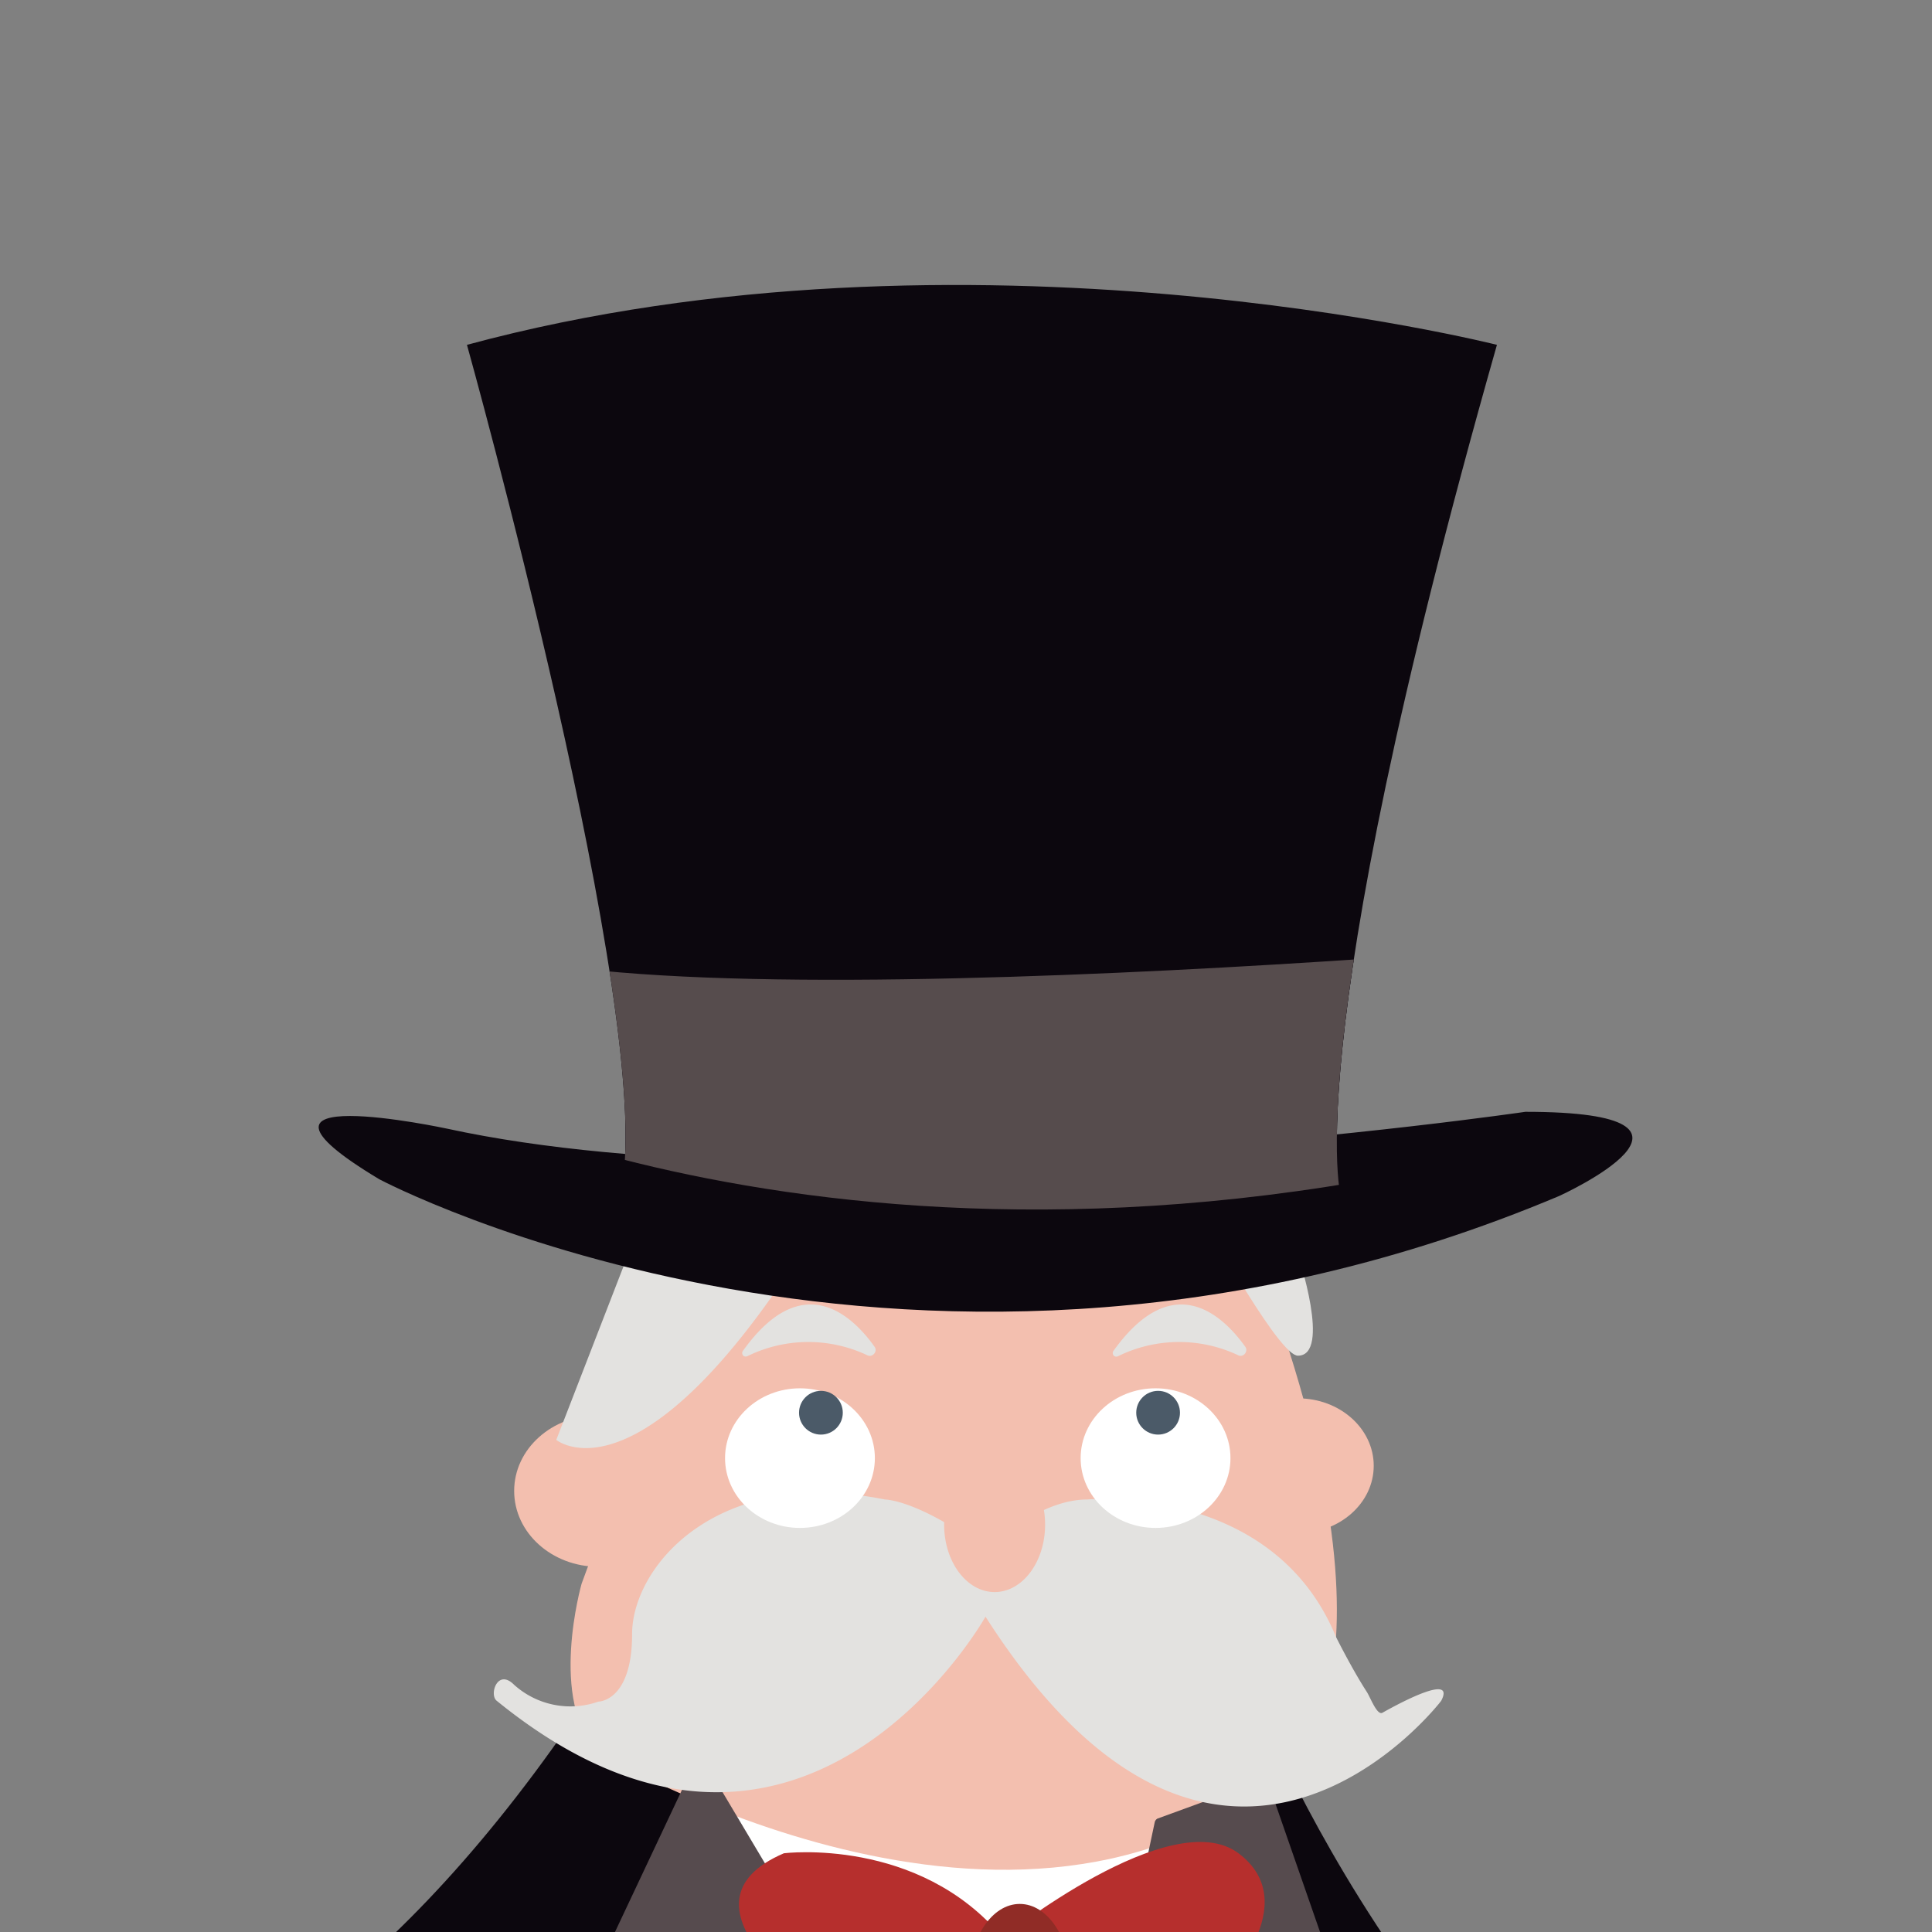 <svg viewBox="0 0 106 106" xmlns="http://www.w3.org/2000/svg" xmlns:xlink="http://www.w3.org/1999/xlink"><rect x="0" y="0" width="106" height="106" fill="#808080" stroke="none"/><clipPath id="a"><path d="m22.79 59.61s26.38 13.87 65.93 1.85l2.83-10.17s-58.39 5.55-66.87 0-1.89 8.32-1.89 8.32z"/></clipPath><clipPath id="b"><circle cx="45.04" cy="77.51" r="1.2"/></clipPath><clipPath id="c"><circle cx="63.54" cy="77.51" r="1.2"/></clipPath><path d="m-8.31 116.48s20.31 8.32 41.61-24.97l36.06 2.78s13 31.44 35.14 31.44v6.47s-12 2.77-21.27-4.62c0 0 1.85 12 1.85 14.79 0 0-29.59 13.87-62.88 1.85 0 0-.92-15.72 2.77-27.74 0 0-20.34 13.87-34.21 5.55z" fill="#0c070e"/><path d="m37 94.75 20.34 34.21 9.18-34.86z" fill="#fff"/><g fill="#f3bfaf"><path d="m41.62 67s-4.62 10.18-6.47 11.1l-3.24 8.79s-1.85 6.47.92 9.25c0 0 23.12 13.87 37.92.92 0 0 7.4-5.55-2.78-30.51s-26.35.45-26.35.45z"/><ellipse cx="32.83" cy="81.8" rx="4.62" ry="4.16"/><ellipse cx="71.21" cy="80.42" rx="4.16" ry="3.7"/></g><path d="m41 74.41a7.57 7.57 0 0 1 6.57-.06.31.31 0 0 0 .42-.12.29.29 0 0 0 0-.33c-1.16-1.64-3.92-4.39-7.21.19a.21.21 0 0 0 0 .29.21.21 0 0 0 .22.03z" fill="#e3e2e0"/><path d="m61.34 74.41a7.59 7.59 0 0 1 6.58-.06.3.3 0 0 0 .41-.12.3.3 0 0 0 0-.33c-1.17-1.64-3.92-4.39-7.22.19a.21.21 0 0 0 0 .29.2.2 0 0 0 .23.03z" fill="#e3e2e0"/><path d="m38.11 96.73-6.81 14.45a.35.35 0 0 0 .16.46.33.33 0 0 0 .24 0l8.81-2.4a.34.34 0 0 1 .42.26.31.31 0 0 1 0 .19l-2.45 6.52a.32.32 0 0 0 .13.4l18.89 12.96a.34.34 0 0 0 .48-.45l-19.27-32.36a.34.34 0 0 0 -.46-.16.29.29 0 0 0 -.14.13z" fill="#564b4e"/><path d="m63.5 99.78 6-2.19 4.5 12.94a.73.73 0 0 1 -.48.92.77.77 0 0 1 -.4 0l-8.85-2.41 3.26 4.88a1.11 1.11 0 0 1 0 1.3l-9.85 14.06a.28.28 0 0 1 -.39.05.3.3 0 0 1 -.1-.28l6.16-29.05a.31.31 0 0 1 .15-.22z" fill="#564b4e"/><path d="m28.21 92.44a4.62 4.62 0 0 0 4.62.92s1.85 0 1.85-3.7 4.63-9.24 13.87-7.39c0 0 1.85 0 5.55 2.77 0 0 2.78-2.77 5.55-2.77 0 0 10.17-.93 13.65 7.54 0 0 .86 1.73 1.68 3 .2.3.57 1.33.87 1.16 1.17-.66 4-2.13 3.22-.65 0 0-12 15.72-25-4.62 0 0-10.17 18.15-26.81 4.62-.44-.32.03-1.81.95-.88z" fill="#e3e2e0"/><path d="m54.1 111.86s-2.77 6.47-8.32 5.54-.92-7.39-.92-7.39-8.33-5.55-1.85-8.33c0 0 7.39-.92 12 4.63 0 0 9.24-7.4 12.94-4.63s-.92 7.4-.92 7.4 4.62 6.48-2.78 9.25c0 0-4.62 1.85-7.39-7.4z" fill="#b62f2d"/><ellipse cx="55.95" cy="108.62" fill="#902c26" rx="2.77" ry="4.16"/><path d="m30.52 79s5.55 4.62 16.65-15.72c3.81-7 11.09-11.1 11.09-11.1s11.1 22.2 12.95 22.2 0-5.55 0-5.55l-7.4-20.35-22.19 1.88z" fill="#e3e2e0"/><path d="m20.81 64.7s29.59 15.72 64.73.92c0 0 10.18-4.62-1.85-4.62 0 0-37.91 5.55-59.18.92 0 0-12.94-2.77-3.7 2.78z" fill="#0c070e"/><path d="m82.13 18.92c-11.3 39.77-8.47 47.16-8.47 47.16-17 3.7-39.56-.92-39.56-.92 1.85-9.25-8.48-46.24-8.48-46.24 27.32-7.39 56.51 0 56.51 0z" fill="#0c070e"/><g clip-path="url(#a)"><path d="m25.62 18.92s10.38 36.99 8.48 46.24c0 0 22.6 4.62 39.56.92 0 0-2.83-7.39 8.47-47.16 0 0-29.19-7.39-56.51 0z" fill="#0e0510"/><path d="m82.13 18.92c-11.3 39.77-8.47 47.16-8.47 47.16-17 3.7-39.56-.92-39.56-.92 1.85-9.25-8.48-46.24-8.48-46.24 27.32-7.39 56.51 0 56.51 0z" fill="#564c4d"/></g><ellipse cx="54.57" cy="83.65" fill="#f3bfaf" rx="2.77" ry="3.7"/><ellipse cx="63.4" cy="80" fill="#fff" rx="4.11" ry="3.83"/><ellipse cx="43.89" cy="80" fill="#fff" rx="4.11" ry="3.83"/><g clip-path="url(#b)"><ellipse cx="44.87" cy="77.41" fill="#4b5a68" rx="2.4" ry="2.24"/></g><g clip-path="url(#c)"><ellipse cx="63.36" cy="77.41" fill="#4b5a68" rx="2.4" ry="2.24"/></g></svg>